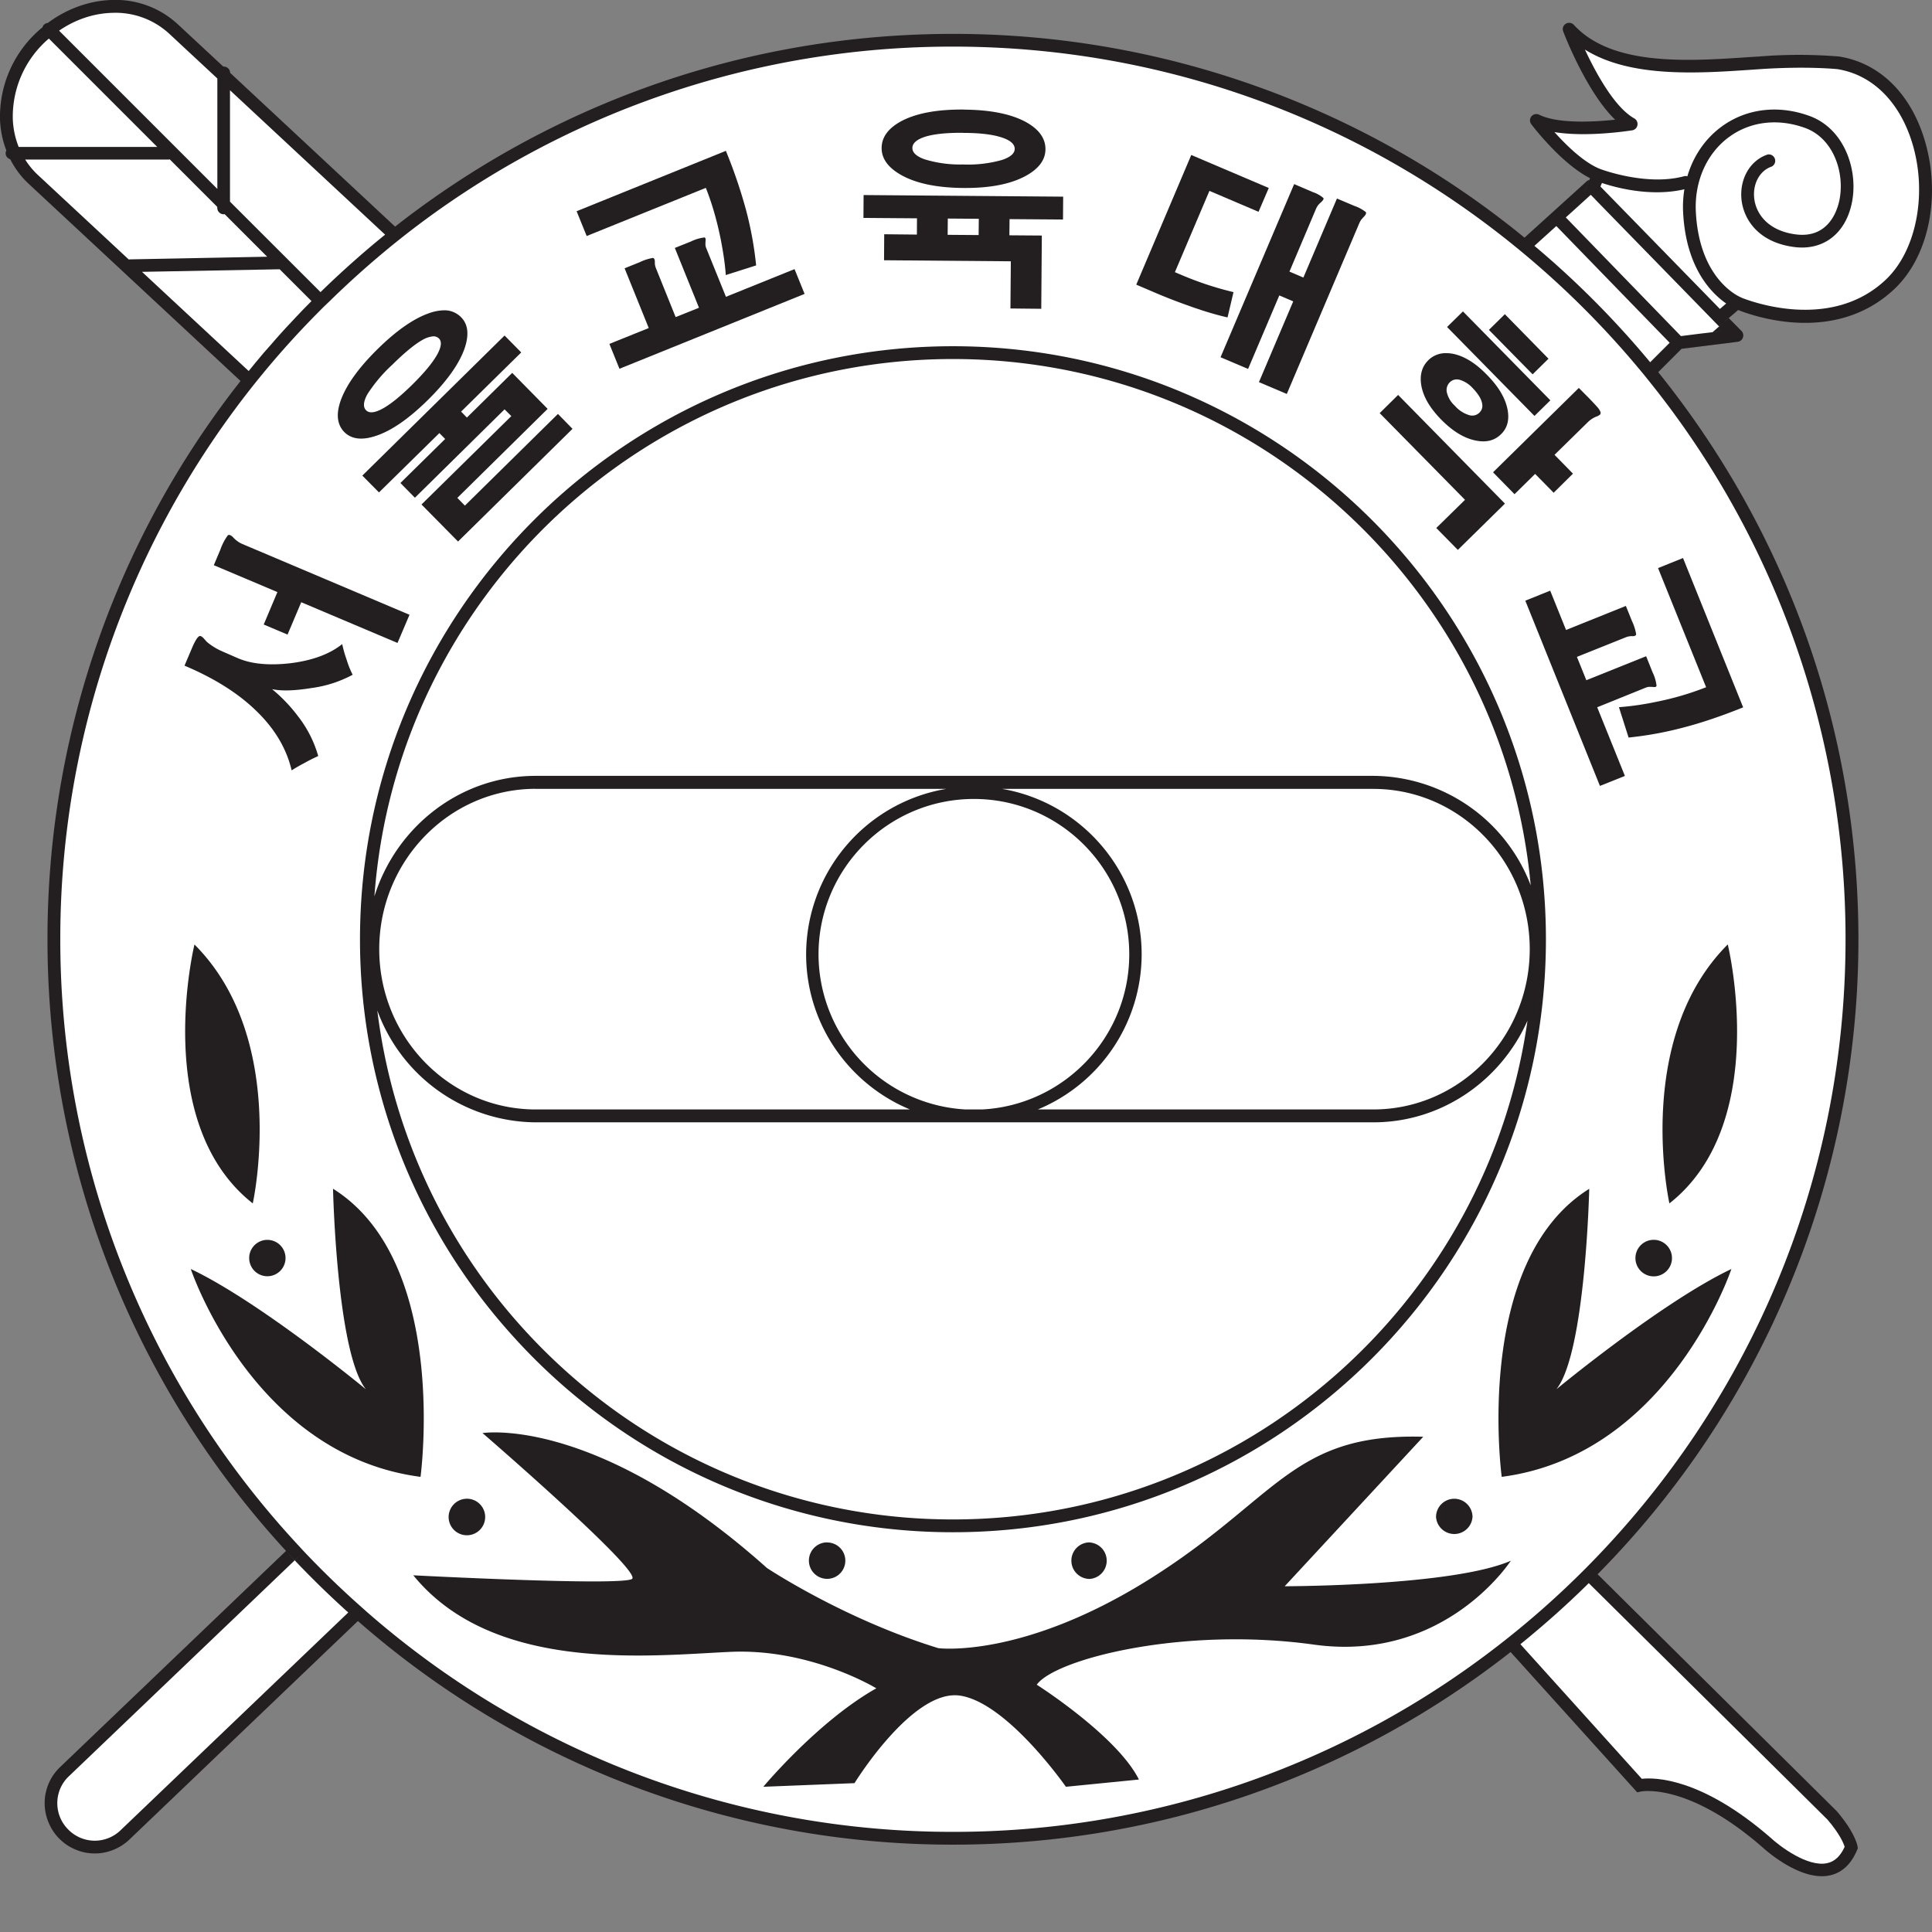 <svg xmlns="http://www.w3.org/2000/svg" width="24" height="24" fill="none" viewBox="0 0 24 24">
  <rect x="0" y="0" width="24" height="24" fill="#808080" stroke="none"/>
  <g clip-path="url(#a)">
    <path fill="#fff" fill-rule="evenodd" d="M19.908 2.148c-.093.078-.63.565-.69.662.46.492 1.054.964 1.523 1.448.134-.035.692.007.802-.086-.046-.16-.44-.913-.539-1.044-.408-.413-.665-.598-1.096-.98ZM3.871 19.074c-.557.443-1.154 1.042-2.97 2.877-.148.141-.327.42-.218.636.102.288.626.539.894.154.962-.873 2.326-2.182 3.269-3.076-.22-.203-.742-.41-.975-.591Z" clip-rule="evenodd"/>
    <path fill="#231F20" d="M1.38 0C1.101.01.826.112.594.285a.08.08 0 0 0-.048.022.078.078 0 0 0-.018.032A1.434 1.434 0 0 0 0 1.482c.005.136.032.266.079.387a.078.078 0 0 0-.009.034c0 .036.024.065.057.075.058.114.135.218.229.305l2.632 2.45A11.194 11.194 0 0 0 .59 11.668a11.2 11.2 0 0 0 2.963 7.598l.108.116.077-.074-.077.075c.213.225.435.441.665.648l-2.828 2.705a.461.461 0 0 1-.656-.015.46.46 0 0 1-.13-.331.457.457 0 0 1 .144-.325l2.805-2.682-.108-.117L.748 21.95a.618.618 0 0 0-.15.676.617.617 0 0 0 .329.345.614.614 0 0 0 .477.01.62.62 0 0 0 .204-.13l2.838-2.714a11.2 11.2 0 0 0 7.392 2.778c2.595 0 4.987-.884 6.893-2.366l.034-.027 1.573 1.743.045-.01c.006-.001.579-.117 1.505.687.017.016.469.434.841.355.152-.032.266-.138.34-.315l.009-.02-.002-.02c-.003-.017-.029-.174-.26-.444l-2.97-2.942a11.209 11.209 0 0 0 3.24-7.888c0-2.665-.933-5.116-2.487-7.045l.29-.29.697-.087a.08.08 0 0 0 .068-.096.08.08 0 0 0-.02-.038l-.158-.16a31.298 31.298 0 0 0-.202.174l.12-.015a13.854 13.854 0 0 1-.276.034l-.237.03-1.43-1.474.157-.142.153-.139.054.055.042-.099-.042.1 1.43 1.466.11.113c.04-.033.082-.07.121-.104l.116-.1c.2.08 1.207.43 1.94-.26.433-.407.586-1.174.372-1.866-.176-.571-.562-.945-1.058-1.023a6.117 6.117 0 0 0-.995 0l-.116.007c-.762.052-1.71.117-2.184-.4a.08.08 0 0 0-.134.028.08.08 0 0 0 .002.054c.013.035.29.754.645 1.096-.255.027-.71.054-.944-.062a.079.079 0 0 0-.114.07.08.08 0 0 0 .016.048c.016.021.375.492.73.67l-.008.022-.068.162.067-.162a.074.074 0 0 0-.032.017l-.773.7a11.195 11.195 0 0 0-7.1-2.531c-2.611 0-5.018.895-6.93 2.394L2.859.905a.08.08 0 0 0-.08-.078l-.004.001-.57-.53A1.139 1.139 0 0 0 1.38 0Z"/>
    <path fill="#fff" d="M11.838.579c2.644 0 5.074.93 6.98 2.48.573.465 1.098.985 1.568 1.553.034.04.067.082.1.123a11.036 11.036 0 0 1 2.44 6.933c0 3.042-1.231 5.802-3.222 7.808l.084.083-.084-.083a11.113 11.113 0 0 1-1.088.962 11.032 11.032 0 0 1-6.778 2.318 11.04 11.04 0 0 1-7.277-2.729l-.119-.106c-.23-.206-.453-.423-.666-.648l-.107-.116a11.047 11.047 0 0 1-2.92-7.49 11.037 11.037 0 0 1 3.232-7.815c.037-.038.075-.074.113-.11a11.314 11.314 0 0 1 .932-.818A11.035 11.035 0 0 1 11.838.579Z"/>
    <path fill="#231F20" d="M11.838 4.301c-4.061 0-7.366 3.305-7.366 7.367a7.33 7.33 0 0 0 1.887 4.916c.278.31.581.596.908.855l.115-.11a7.296 7.296 0 0 1-.909-.854 7.181 7.181 0 0 1-1.786-3.923 2.11 2.11 0 0 0 1.967 1.39H17.06c.85 0 1.584-.519 1.915-1.263-.494 3.497-3.506 6.196-7.137 6.196a7.173 7.173 0 0 1-4.456-1.546l-.115.11a7.33 7.33 0 0 0 4.571 1.595c4.062 0 7.366-3.305 7.366-7.366 0-4.062-3.304-7.367-7.366-7.367Zm0 .159c3.749 0 6.838 2.876 7.177 6.538a2.107 2.107 0 0 0-1.955-1.36H6.654c-.936 0-1.731.63-2.003 1.497.273-3.727 3.392-6.675 7.187-6.675ZM6.654 9.8h5.1a2.088 2.088 0 0 0-1.74 2.055c0 .868.534 1.614 1.29 1.927h-4.65c-1.071 0-1.943-.893-1.943-1.991s.872-1.992 1.943-1.992Zm5.79 0h4.616c1.071 0 1.943.893 1.943 1.99 0 1.099-.872 1.992-1.943 1.992h-4.168a2.087 2.087 0 0 0 1.29-1.927c0-1.032-.753-1.89-1.739-2.056Zm-.346.125c1.064 0 1.93.865 1.93 1.93 0 1.029-.81 1.872-1.824 1.927h-.211a1.933 1.933 0 0 1-1.825-1.927c0-1.065.866-1.93 1.93-1.93Z"/>
    <path fill="#fff" d="m19.736 19.666 2.966 2.938c.152.178.2.294.213.338-.053.116-.124.183-.218.203-.243.052-.591-.212-.704-.318-.858-.744-1.435-.748-1.598-.73l-1.508-1.672c.284-.23.557-.472.817-.727l.032-.032Z"/>
    <path fill="#231F20" d="M13.536 19.16a.227.227 0 1 0 0 .454.227.227 0 0 0 0-.453Zm-3.261 0a.226.226 0 1 0 0 .453.226.226 0 0 0 0-.452Zm7.79-.542a.227.227 0 0 0-.226.226.227.227 0 0 0 .453 0 .227.227 0 0 0-.227-.226Zm-12.252 0a.228.228 0 0 0-.24.226.227.227 0 1 0 .24-.226Z"/>
    <path fill="#231F20" d="M6.138 17.794c-.048 0-.096.002-.144.008 0 0 1.993 1.722 1.857 1.812-.136.09-2.717-.045-2.717-.045.996 1.223 2.944.996 3.94.951.997-.045 1.812.453 1.812.453-.724.407-1.404 1.223-1.404 1.223l1.133-.045s.724-1.178 1.313-1.087c.588.09 1.313 1.132 1.313 1.132l.907-.09c-.272-.544-1.269-1.178-1.269-1.178.227-.318 1.812-.725 3.443-.498 1.63.226 2.446-1.042 2.446-1.042-.725.317-2.809.317-2.809.317l1.721-1.857c-1.63-.046-1.811.77-3.396 1.766-1.586.996-2.628.86-2.628.86-1.178-.362-2.129-.996-2.129-.996-1.73-1.546-2.98-1.686-3.39-1.684Zm14.42-2.392a.227.227 0 1 0 0 .453.227.227 0 0 0 0-.453Zm-17.236 0a.226.226 0 1 0-.001.452.226.226 0 0 0 0-.452Z"/>
    <path fill="#231F20" d="M19.742 14.768c-1.45.905-1.087 3.578-1.087 3.578 2.083-.272 2.853-2.582 2.853-2.582-.86.408-2.174 1.494-2.174 1.494.362-.452.408-2.49.408-2.49Zm-15.605 0s.045 2.038.408 2.49c0 0-1.314-1.086-2.175-1.494 0 0 .77 2.31 2.854 2.582 0 0 .362-2.673-1.087-3.579Zm17.326-3.036c-1.178 1.179-.725 3.217-.725 3.217 1.268-.997.725-3.216.725-3.216Zm-19.047 0s-.544 2.22.724 3.217c0 0 .453-2.038-.724-3.216Zm.072-3.831a.02.02 0 0 0-.013.002c-.024.012-.057.067-.098.166l-.085.2c.382.161.686.355.912.582.217.215.357.455.419.719.046-.03.1-.061.163-.094a2.01 2.01 0 0 1 .167-.084 1.438 1.438 0 0 0-.25-.493 1.968 1.968 0 0 0-.323-.338c.117.025.28.02.489-.014a1.49 1.49 0 0 0 .512-.165 1.13 1.13 0 0 1-.075-.187 1.53 1.53 0 0 1-.055-.194c-.156.125-.37.204-.645.238-.263.03-.479.01-.647-.061l-.213-.093a.79.79 0 0 1-.175-.11l-.029-.032c-.022-.027-.04-.04-.054-.042Zm16.77-.564-.31.125.927 2.301.31-.124-.344-.853.606-.245a.125.125 0 0 1 .044-.009l.039.001c.031.005.047 0 .048-.016a.508.508 0 0 0-.049-.165l-.08-.2-.743.298-.117-.29.609-.244a.16.16 0 0 1 .042-.011.122.122 0 0 1 .039-.002c.03 0 .044-.009.046-.024a.622.622 0 0 0-.052-.164l-.076-.188-.743.299-.197-.489Z"/>
    <path fill="#231F20" d="m20.907 6.932-.31.125.597 1.48a3.59 3.59 0 0 1-.623.182 3.543 3.543 0 0 1-.46.066l.12.377a4.4 4.4 0 0 0 .683-.125c.22-.057.467-.14.74-.25l-.747-1.855ZM2.843 6.645a.025.025 0 0 0-.013.005.688.688 0 0 0-.093.179l-.081.192.79.334-.17.403.296.125.17-.402 1.196.506.149-.35-2.078-.88a.295.295 0 0 1-.067-.04.291.291 0 0 1-.044-.04c-.022-.023-.04-.033-.055-.032Zm14.525-1.739-.229.226 1.06 1.077-.357.35.268.272.585-.575-1.327-1.35Zm2.245-.087-1.066 1.048.267.272.256-.252.23.234.24-.237-.229-.234.415-.407a.322.322 0 0 1 .107-.069.128.128 0 0 0 .042-.023c.008-.008.01-.019.007-.033a.215.215 0 0 0-.04-.062 3.77 3.77 0 0 0-.103-.11l-.126-.127Zm-1.654-.432a.303.303 0 0 0-.216.088c-.078.077-.108.18-.088.307.023.142.105.284.246.428.145.148.289.235.433.263.129.026.233 0 .313-.08.079-.076.105-.18.08-.307-.027-.141-.113-.286-.259-.433-.14-.144-.28-.23-.419-.258a.462.462 0 0 0-.09-.008Zm.136.326c.012 0 .024.002.035.004a.36.36 0 0 1 .166.106c.06.063.1.122.113.178.013.05.003.091-.03.124a.127.127 0 0 1-.128.032.38.38 0 0 1-.178-.116.326.326 0 0 1-.1-.168.134.134 0 0 1 .037-.124.121.121 0 0 1 .085-.036ZM5.506 3.855a.593.593 0 0 0-.18.037c-.19.067-.402.215-.635.444-.233.23-.384.439-.455.629-.064.174-.05.309.041.402.09.09.223.106.4.045.192-.065.404-.213.637-.442.232-.229.383-.439.453-.63.063-.177.05-.31-.04-.4a.287.287 0 0 0-.22-.085Zm-.133.324a.095.095 0 0 1 .08.026c.038.038.03.105-.023.201-.056.1-.159.225-.31.374-.15.147-.274.247-.374.3-.095.05-.16.055-.198.017-.04-.04-.035-.107.016-.2a1.87 1.87 0 0 1 .31-.367c.152-.15.277-.253.375-.308a.326.326 0 0 1 .124-.043Zm.895-.011-1.767 1.74.207.209.75-.737.072.073L4.974 6l.18.183 1.114-1.098.084.084-1.116 1.098.454.46 1.422-1.4-.181-.185-1.156 1.139-.094-.096 1.122-1.106-.44-.447-.563.555-.072-.074.747-.735-.207-.21Zm12.426-.265-.198.195.543.552.197-.194-.542-.553Zm-.52-.035-.198.194 1.086 1.105.197-.194-1.086-1.105Zm-14.15-.195.038.037-.038-.037Z"/>
    <path fill="#fff" d="m3.474 3.345.395.395c-.068.069-.136.138-.202.209l-.025.027c-.058.06-.114.122-.17.184-.033.036-.064.073-.096.11l-.1.113c-.063.074-.125.15-.186.225l-.001.001-1.325-1.232 1.71-.032Z"/>
    <path fill="#231F20" d="M8.748 2.95a.523.523 0 0 0-.165.05l-.2.08.3.743-.29.116-.245-.608a.18.18 0 0 1-.013-.08c-.001-.03-.01-.045-.025-.047a.623.623 0 0 0-.163.053l-.188.076.3.742-.489.197.125.309 2.3-.93-.125-.308-.852.344-.245-.605a.13.13 0 0 1-.01-.044l.001-.04c.005-.03 0-.047-.016-.049Z"/>
    <path fill="#fff" d="m19.333 2.808 1.408 1.45-.242.242a11.386 11.386 0 0 0-1.438-1.446l.272-.246Z"/>
    <path fill="#231F20" d="m10.728 2.423-.002.284.665.005-.001.202-.406-.004-.002.323 1.575.013-.005.586.383.004.007-.91-.403-.003.002-.201.664.005.002-.284-2.48-.02Zm1.046.292.385.003-.002.202-.385-.003.002-.202Zm4.302-.427-.914 2.15.342.145.388-.913.173.074-.426 1.003.346.147.898-2.115a.3.3 0 0 1 .027-.05.823.823 0 0 1 .032-.036c.025-.026.033-.045.025-.058a.469.469 0 0 0-.142-.077l-.217-.092-.417.982-.173-.074.33-.78a.22.22 0 0 1 .031-.051.294.294 0 0 1 .034-.033c.025-.024.033-.04.027-.05a.386.386 0 0 0-.13-.073l-.234-.1Z"/>
    <path fill="#fff" d="M19.9 2.273c.154.052.6.178 1.024.078a1.36 1.36 0 0 0-.016.28c.033.694.35 1.01.535 1.139l-.078.068-1.484-1.521.019-.044ZM2.109 1.98l.59.59v.012a.08.08 0 0 0 .08.08l.01-.003.53.53-1.709.033-.01.002L.465 2.168a.937.937 0 0 1-.152-.186h1.785l.011-.002Z"/>
    <path fill="#231F20" d="m14.798 1.926-.683 1.61.227.097c.135.058.271.111.41.16.183.067.35.117.497.15l.074-.314a4.041 4.041 0 0 1-.643-.212l-.085-.036.429-1.01.61.26.127-.296-.963-.41Zm-5.781-.052-1.854.75.125.308 1.48-.598c.073.182.134.39.182.623.036.182.058.336.066.46l.377-.12a4.447 4.447 0 0 0-.124-.683 6.245 6.245 0 0 0-.252-.74Z"/>
    <path fill="#fff" d="m2.857 1.121 1.927 1.794c-.135.109-.267.221-.396.336l-.015.013c-.133.119-.264.24-.391.365L2.857 2.505V1.12Zm16.83-.506c.554.348 1.375.299 2.059.252l.116-.008c.594-.04.959 0 .963 0 .43.068.77.4.928.913.193.626.055 1.343-.329 1.704-.672.633-1.647.279-1.788.223l-.002-.002c-.021-.007-.527-.215-.568-1.073-.017-.373.136-.718.41-.92.263-.195.607-.237.944-.116.367.131.506.582.424.924-.033.136-.15.448-.533.4-.355-.045-.501-.264-.52-.453-.018-.18.071-.341.218-.39a.08.08 0 0 0-.05-.15c-.217.072-.35.3-.326.556.025.25.211.538.659.594.349.044.62-.156.706-.52.098-.409-.075-.95-.524-1.11-.388-.14-.786-.09-1.092.137-.203.15-.348.366-.421.614a.078.078 0 0 0-.04-.001c-.467.127-1.032-.086-1.038-.088-.203-.077-.426-.296-.573-.46.405.067.938-.018.966-.022a.079.079 0 0 0 .065-.065l.001-.013a.08.08 0 0 0-.04-.07c-.245-.136-.478-.565-.614-.856ZM.608.48l1.345 1.345H.232a1.042 1.042 0 0 1-.073-.348A1.274 1.274 0 0 1 .607.479Zm.778-.32a.983.983 0 0 1 .712.255l.602.56v1.372L.734.381C.93.246 1.157.167 1.385.16Z"/>
    <path fill="#231F20" d="M11.974 1.361c-.324-.003-.58.043-.766.138-.17.089-.255.201-.256.339-.001.134.083.248.25.34.185.102.44.154.763.157.322.003.578-.045.766-.144.17-.09.255-.202.256-.336.001-.138-.082-.252-.25-.343-.185-.098-.44-.148-.763-.15Zm-.008.29c.21 0 .37.02.482.058.105.035.157.082.157.14 0 .057-.053.103-.158.138a1.546 1.546 0 0 1-.485.056 1.499 1.499 0 0 1-.476-.064c-.102-.036-.152-.084-.152-.14 0-.059.052-.105.154-.139.11-.035.27-.052.478-.05Z"/>
  </g>
  <defs>
    <clipPath id="a">
      <path fill="#fff" d="M0 0h24v24H0z"/>
    </clipPath>
  </defs>
</svg>
